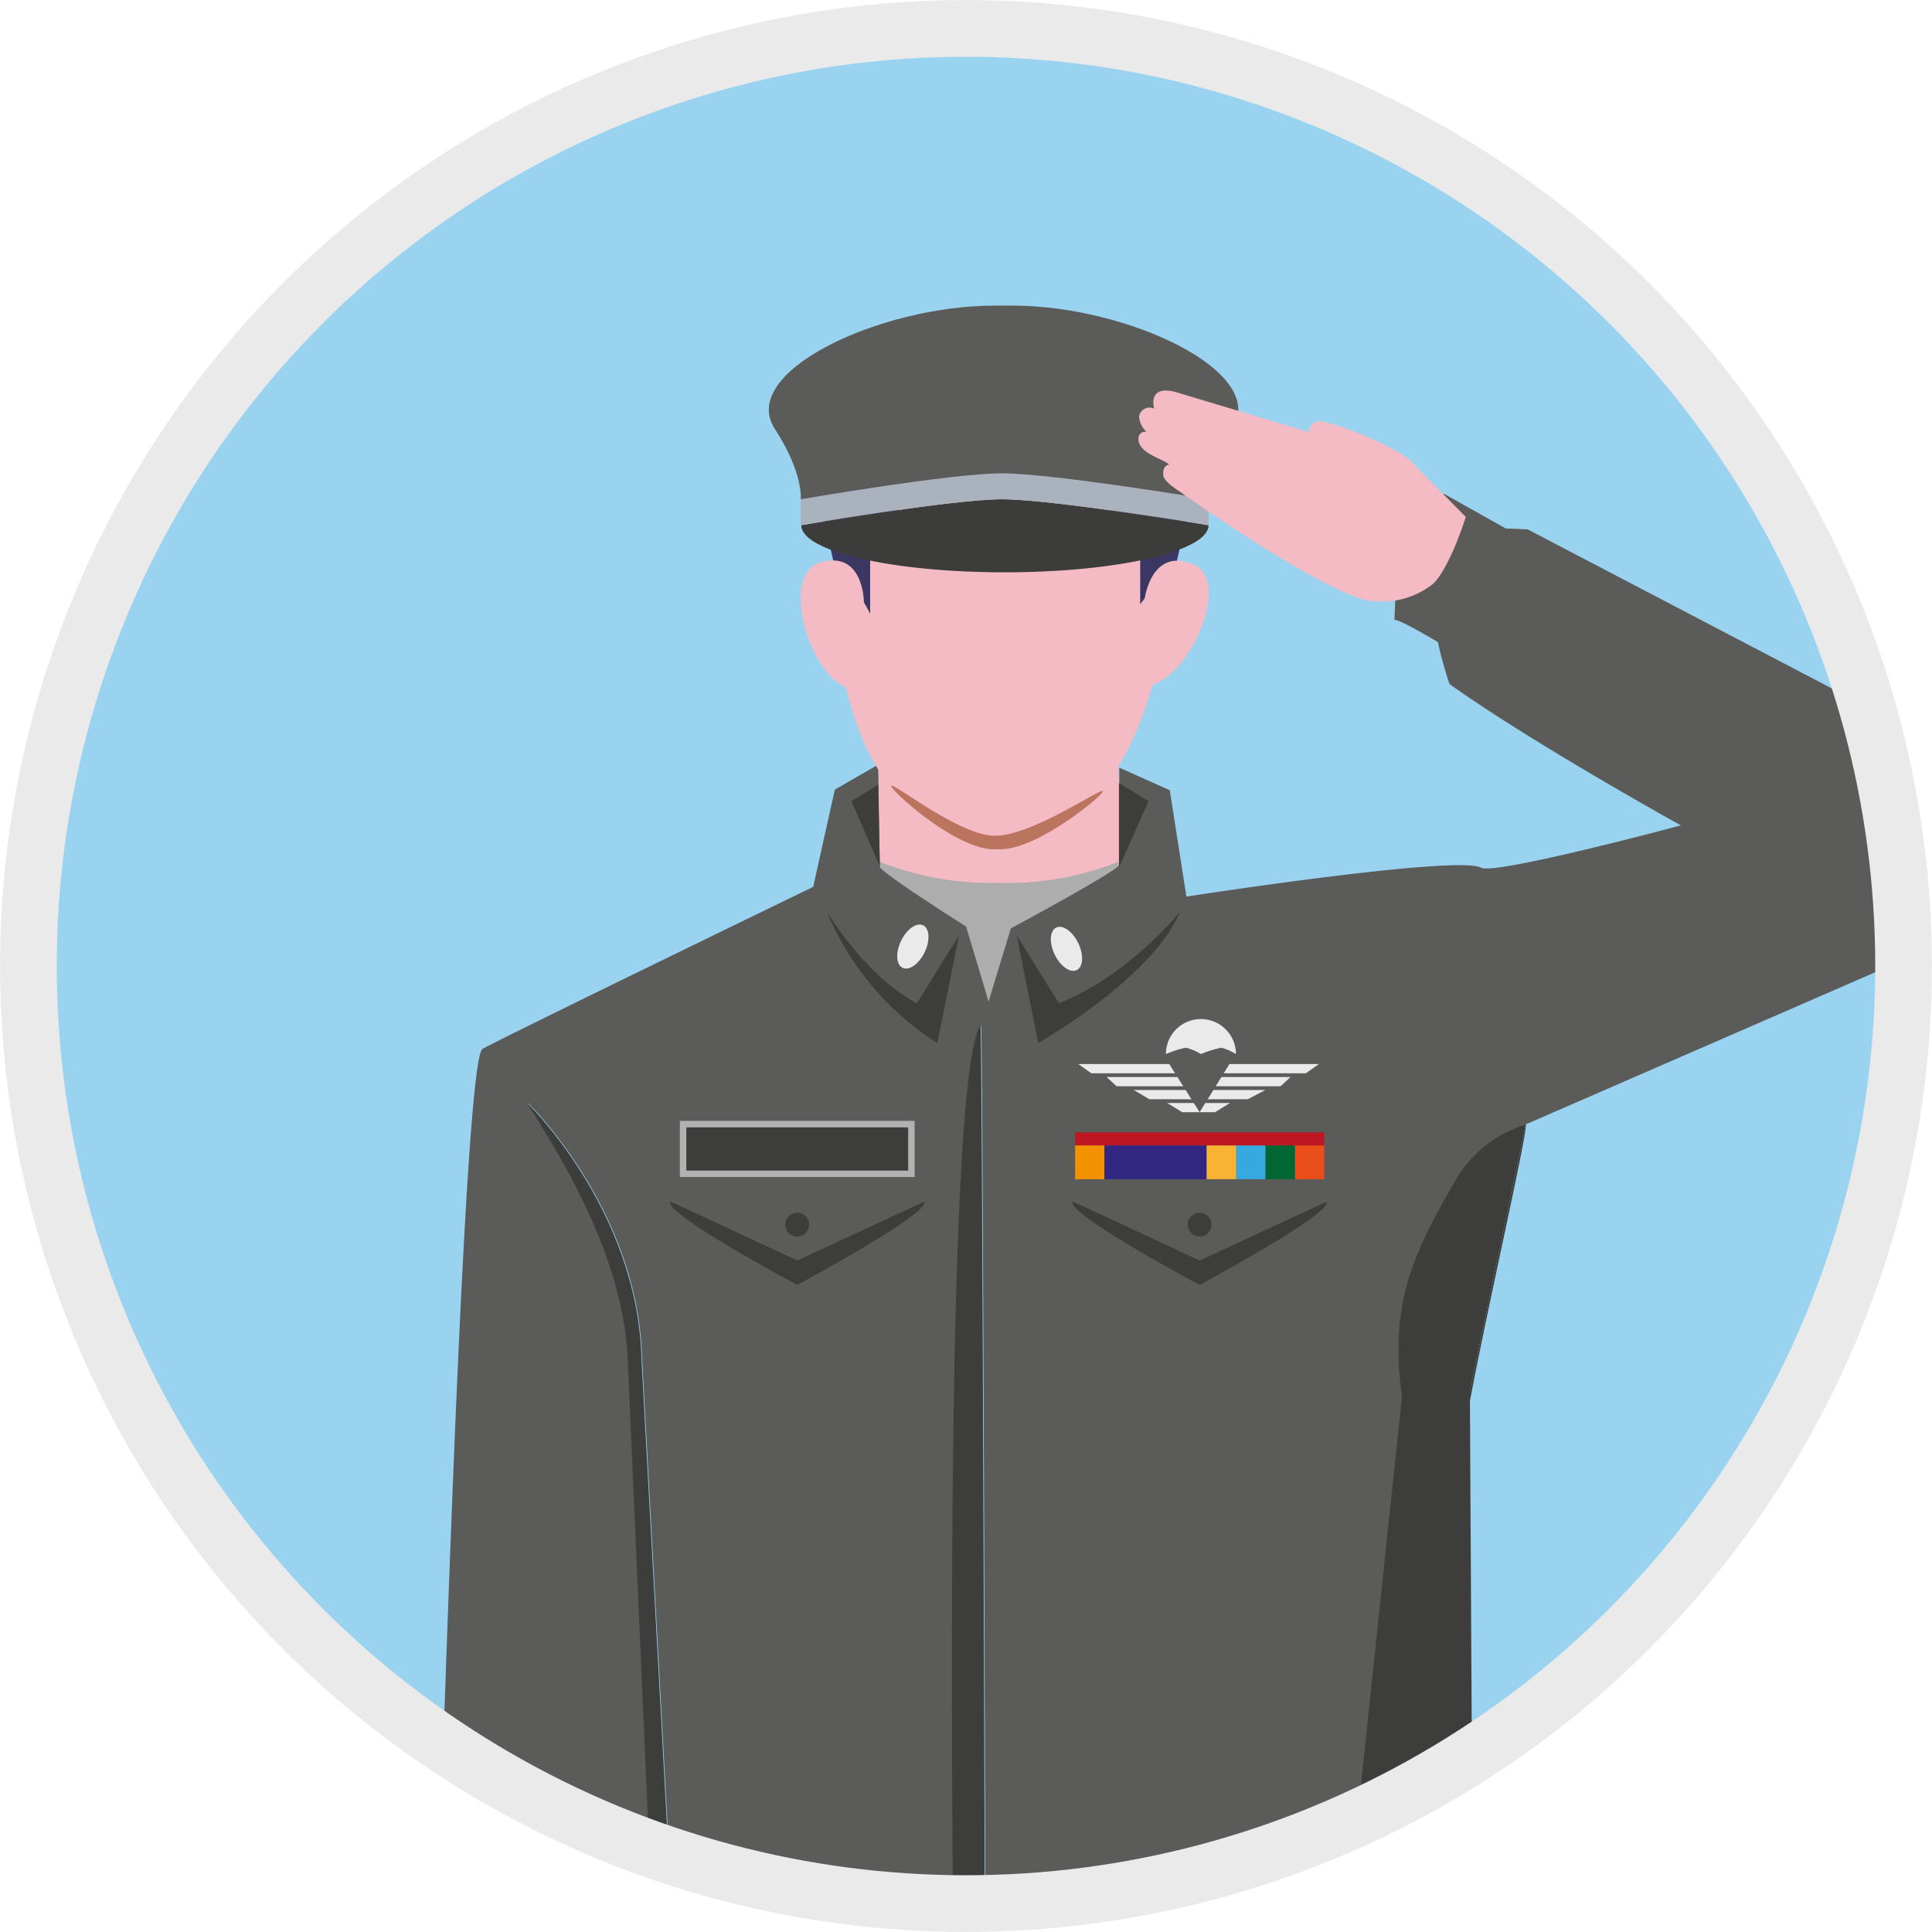 <svg xmlns="http://www.w3.org/2000/svg" xmlns:xlink="http://www.w3.org/1999/xlink" viewBox="0 0 148.94 148.94"><defs><style>.cls-1,.cls-21{fill:none;}.cls-2{clip-path:url(#clip-path);}.cls-17,.cls-3{fill:#36a9e1;}.cls-3{opacity:0.5;}.cls-4{fill:#f5bbc5;}.cls-5{fill:#adadad;}.cls-6{fill:#5b5b5a;}.cls-13,.cls-7{fill:#3d3d3c;}.cls-8{fill:#3a3762;}.cls-9{fill:#bb745d;}.cls-10{fill:#3c3c3b;}.cls-11{fill:#a9b2bd;}.cls-12{fill:#eaeaea;}.cls-13{stroke:#b2b2b2;stroke-width:0.5px;}.cls-13,.cls-21{stroke-miterlimit:10;}.cls-14{fill:#f39200;}.cls-15{fill:#e94e1b;}.cls-16{fill:#063;}.cls-18{fill:#312783;}.cls-19{fill:#f9b233;}.cls-20{fill:#be1622;}.cls-21{stroke:#eaeaea;stroke-width:4.37px;}</style><clipPath id="clip-path" transform="translate(-3.23 -2.82)"><circle class="cls-1" cx="77.73" cy="77.29" r="74.41"/></clipPath></defs><title>G07_05</title><g id="Marine"><g class="cls-2"><circle class="cls-3" cx="75.22" cy="74.28" r="72.28"/><path class="cls-4" d="M70.93,56.94V73.86s10,.37,19.07-.18l-.8-16.74Z" transform="translate(-3.23 -2.82)"/><path class="cls-5" d="M80.27,70.88a23.24,23.24,0,0,1-9.22-1.62l-.08.59,8.47,11.53,10-11.67v-.45A23.24,23.24,0,0,1,80.27,70.88Z" transform="translate(-3.23 -2.82)"/><path class="cls-6" d="M121,43.63l-1.69-.07-4.7-2.64s-1.55-.44-3.21,3.81c-.56,1.42-.67,5.92-.67,5.92,0-.33,3.35,1.67,3.35,1.67a28.61,28.61,0,0,0,.9,3.24c6.51,4.63,17.83,10.89,17.83,10.89s-14.34,3.85-15.4,3.26c-1.88-1-22.72,2.23-22.72,2.23l-1.28-8.2L89.52,62s0,2.46,0,7.48c0,.42-8.36,4.91-8.36,4.91S79.44,80,79.44,80.07c0-.1-1.74-5.83-1.74-5.83s-6.65-4.19-6.65-4.62l-.12-7.85-3.34,1.92-1.67,7.5S42.32,82.63,40.43,83.68c-1,.54-2.11,26.94-3,52.9a72.22,72.22,0,0,0,15.88,8.29l-1.64-37.28c-.32-7.28-4.32-14.37-7.77-19.74-.15-.24,8.55,8.17,8.83,19.69l2.07,37.86a72.08,72.08,0,0,0,21.94,3.94c-.21-25.92-.13-64,2.12-67.47.11-.16.25,40.4.34,67.5a72,72,0,0,0,28.71-6.24l3.45-32.65c-1-7.46,1-11.38,4.31-17a9.64,9.64,0,0,1,5.23-4l29.86-13A71.87,71.87,0,0,0,148.1,57.8Z" transform="translate(-3.23 -2.82)"/><path class="cls-7" d="M52.68,107.54c-.28-11.52-9-19.93-8.83-19.69,3.45,5.37,7.45,12.46,7.77,19.74l1.64,37.28,1.49.53Z" transform="translate(-3.23 -2.82)"/><path class="cls-7" d="M120.85,89.49l-4.31,20.57.16,28.37h0l-.15-27.61C117.73,104.39,121.12,89.6,120.85,89.49Z" transform="translate(-3.23 -2.82)"/><path class="cls-7" d="M116.54,110.06l4.31-20.57a9.64,9.64,0,0,0-5.23,4c-3.27,5.64-5.35,9.56-4.31,17l-3.45,32.65a72.45,72.45,0,0,0,8.84-4.7Z" transform="translate(-3.23 -2.82)"/><path class="cls-7" d="M79.15,149.37c-.09-27.1-.23-67.66-.34-67.5-2.25,3.51-2.33,41.55-2.12,67.47.59,0,1.17,0,1.76,0Z" transform="translate(-3.23 -2.82)"/><path class="cls-4" d="M78.54,28.45c-10.66.94-11.49,12.92-10.74,22.91S73.35,67.7,80.16,67.81s11.32-7,12.82-16.22S95.62,26.94,78.54,28.45Z" transform="translate(-3.23 -2.82)"/><path class="cls-8" d="M89.07,38.86s-1.38,5.15,2.06,6v5.53l.74.49s.43-2.18,1.62-2.79l2-8.71Z" transform="translate(-3.23 -2.82)"/><path class="cls-9" d="M80.38,68.29c-.25,0-.5,0-.74,0-3.07-.23-7.93-4.71-7.7-4.9s5,3.64,7.77,3.85,8.31-3.64,8.53-3.44S83.27,68.29,80.38,68.29Z" transform="translate(-3.23 -2.82)"/><path class="cls-8" d="M72.31,38.86s1.39,5.15-2,6v5.53l-.75.49s-.43-2.18-1.62-2.79l-2-8.71Z" transform="translate(-3.23 -2.82)"/><path class="cls-4" d="M69.83,49.26s0-4.09-3.4-3.07-.34,10.53,3.4,9.85S69.83,49.26,69.83,49.26Z" transform="translate(-3.23 -2.82)"/><path class="cls-4" d="M91.48,48.94s.53-4,3.77-2.6-1,10.48-4.64,9.33S91.48,48.94,91.48,48.94Z" transform="translate(-3.23 -2.82)"/><path class="cls-6" d="M96.23,41.31s-.22-2,2-5.43c2.86-4.4-8.13-9.5-16.92-9.5H79.89c-8.8,0-19.78,5.1-16.93,9.5,2.23,3.43,2,5.43,2,5.43Z" transform="translate(-3.23 -2.82)"/><path class="cls-10" d="M96.4,43.31c0,2-7,3.63-15.72,3.63S65,45.32,65,43.31c0,0,11.63-2,15.5-2S96.4,43.31,96.4,43.31Z" transform="translate(-3.23 -2.82)"/><path class="cls-11" d="M96.4,41.31s-12-2-15.94-2-15.5,2-15.5,2v2s11.63-2,15.5-2,15.94,2,15.94,2Z" transform="translate(-3.23 -2.82)"/><polygon class="cls-7" points="67.83 66.8 65.64 61.76 67.7 60.5 67.83 66.8"/><polygon class="cls-7" points="86.26 66.89 88.54 61.76 86.26 60.37 86.26 66.89"/><path class="cls-4" d="M108.4,49.05a6.35,6.35,0,0,0,5.33-1.24c1.31-1.31,2.5-5.14,2.5-5.14s-2.75-2.77-4.18-4.25c-1-1.07-5.74-3-7-3.11a.79.79,0,0,0-.9.82l-10-3c-2.56-.84-1.94,1.2-1.94,1.2a.81.81,0,0,0-1.17.62,1.79,1.79,0,0,0,.59,1.17.5.5,0,0,0-.63.52c-.06,1.11,1.87,1.53,2.37,2,0,0-.52,0-.46.79,0,.51,1.13,1.18,1.46,1.42S104.48,48,108.4,49.05Z" transform="translate(-3.23 -2.82)"/><path class="cls-7" d="M67,73.17c-.1-.28,2.74,4.78,6.91,7l3.25-5.23-1.67,8.29A22,22,0,0,1,67,73.17Z" transform="translate(-3.23 -2.82)"/><path class="cls-7" d="M94.19,73.16c.12-.27-3.72,4.79-9.33,7l-3.25-5.23,1.66,8.29S91.91,78.35,94.19,73.16Z" transform="translate(-3.23 -2.82)"/><ellipse class="cls-12" cx="73.6" cy="75.8" rx="1.82" ry="1.01" transform="translate(-29.87 106.35) rotate(-64.26)"/><ellipse class="cls-12" cx="85.44" cy="75.97" rx="1.01" ry="1.82" transform="translate(-27.74 41.82) rotate(-25.74)"/><path class="cls-7" d="M74.47,95.46s-7.32,3.39-9.78,4.54c-2.46-1.15-9.76-4.58-9.78-4.54-.55.89,9.73,6.4,9.74,6.39h.08S75,96.35,74.47,95.46Z" transform="translate(-3.23 -2.82)"/><path class="cls-7" d="M105.49,95.46s-7.32,3.39-9.78,4.54c-2.46-1.15-9.76-4.58-9.78-4.54-.55.89,9.72,6.4,9.74,6.39h.08S106,96.35,105.49,95.46Z" transform="translate(-3.23 -2.82)"/><circle class="cls-7" cx="61.46" cy="94.41" r="0.92"/><circle class="cls-7" cx="92.48" cy="94.41" r="0.92"/><rect class="cls-13" x="52.66" y="86.66" width="17.6" height="3.83"/><rect class="cls-14" x="82.88" y="88.3" width="2.27" height="2.61"/><rect class="cls-15" x="99.82" y="88.3" width="2.27" height="2.61"/><rect class="cls-16" x="97.55" y="88.3" width="2.27" height="2.61"/><rect class="cls-17" x="95.28" y="88.3" width="2.27" height="2.61"/><rect class="cls-18" x="85.14" y="88.3" width="7.87" height="2.61"/><rect class="cls-19" x="93.02" y="88.3" width="2.27" height="2.61"/><polygon class="cls-20" points="99.82 87.3 97.55 87.3 95.28 87.3 93.02 87.3 85.14 87.3 82.88 87.3 82.88 88.3 85.14 88.3 93.02 88.3 95.28 88.3 97.55 88.3 99.82 88.3 102.09 88.3 102.09 87.3 99.82 87.3"/><polygon class="cls-12" points="100.67 82.74 84.13 82.74 83.13 82.03 101.67 82.03 100.67 82.74"/><polygon class="cls-12" points="98.72 83.74 86.08 83.74 85.31 83.03 99.49 83.03 98.72 83.74"/><polygon class="cls-12" points="96.19 84.74 88.61 84.74 87.4 84.03 97.55 84.03 96.19 84.74"/><polygon class="cls-12" points="93.67 85.74 91.14 85.74 89.98 85.03 94.82 85.03 93.67 85.74"/><path class="cls-12" d="M93.11,84.08a2.7,2.7,0,1,1,5.4,0,4,4,0,0,0-1.13-.49,8.22,8.22,0,0,0-1.57.49,4.14,4.14,0,0,0-1.16-.49A7.8,7.8,0,0,0,93.11,84.08Z" transform="translate(-3.23 -2.82)"/><polygon class="cls-6" points="92.48 85.74 89.88 81.62 95.03 81.62 92.48 85.74"/></g><circle class="cls-21" cx="74.47" cy="74.47" r="72.28"/></g></svg>
